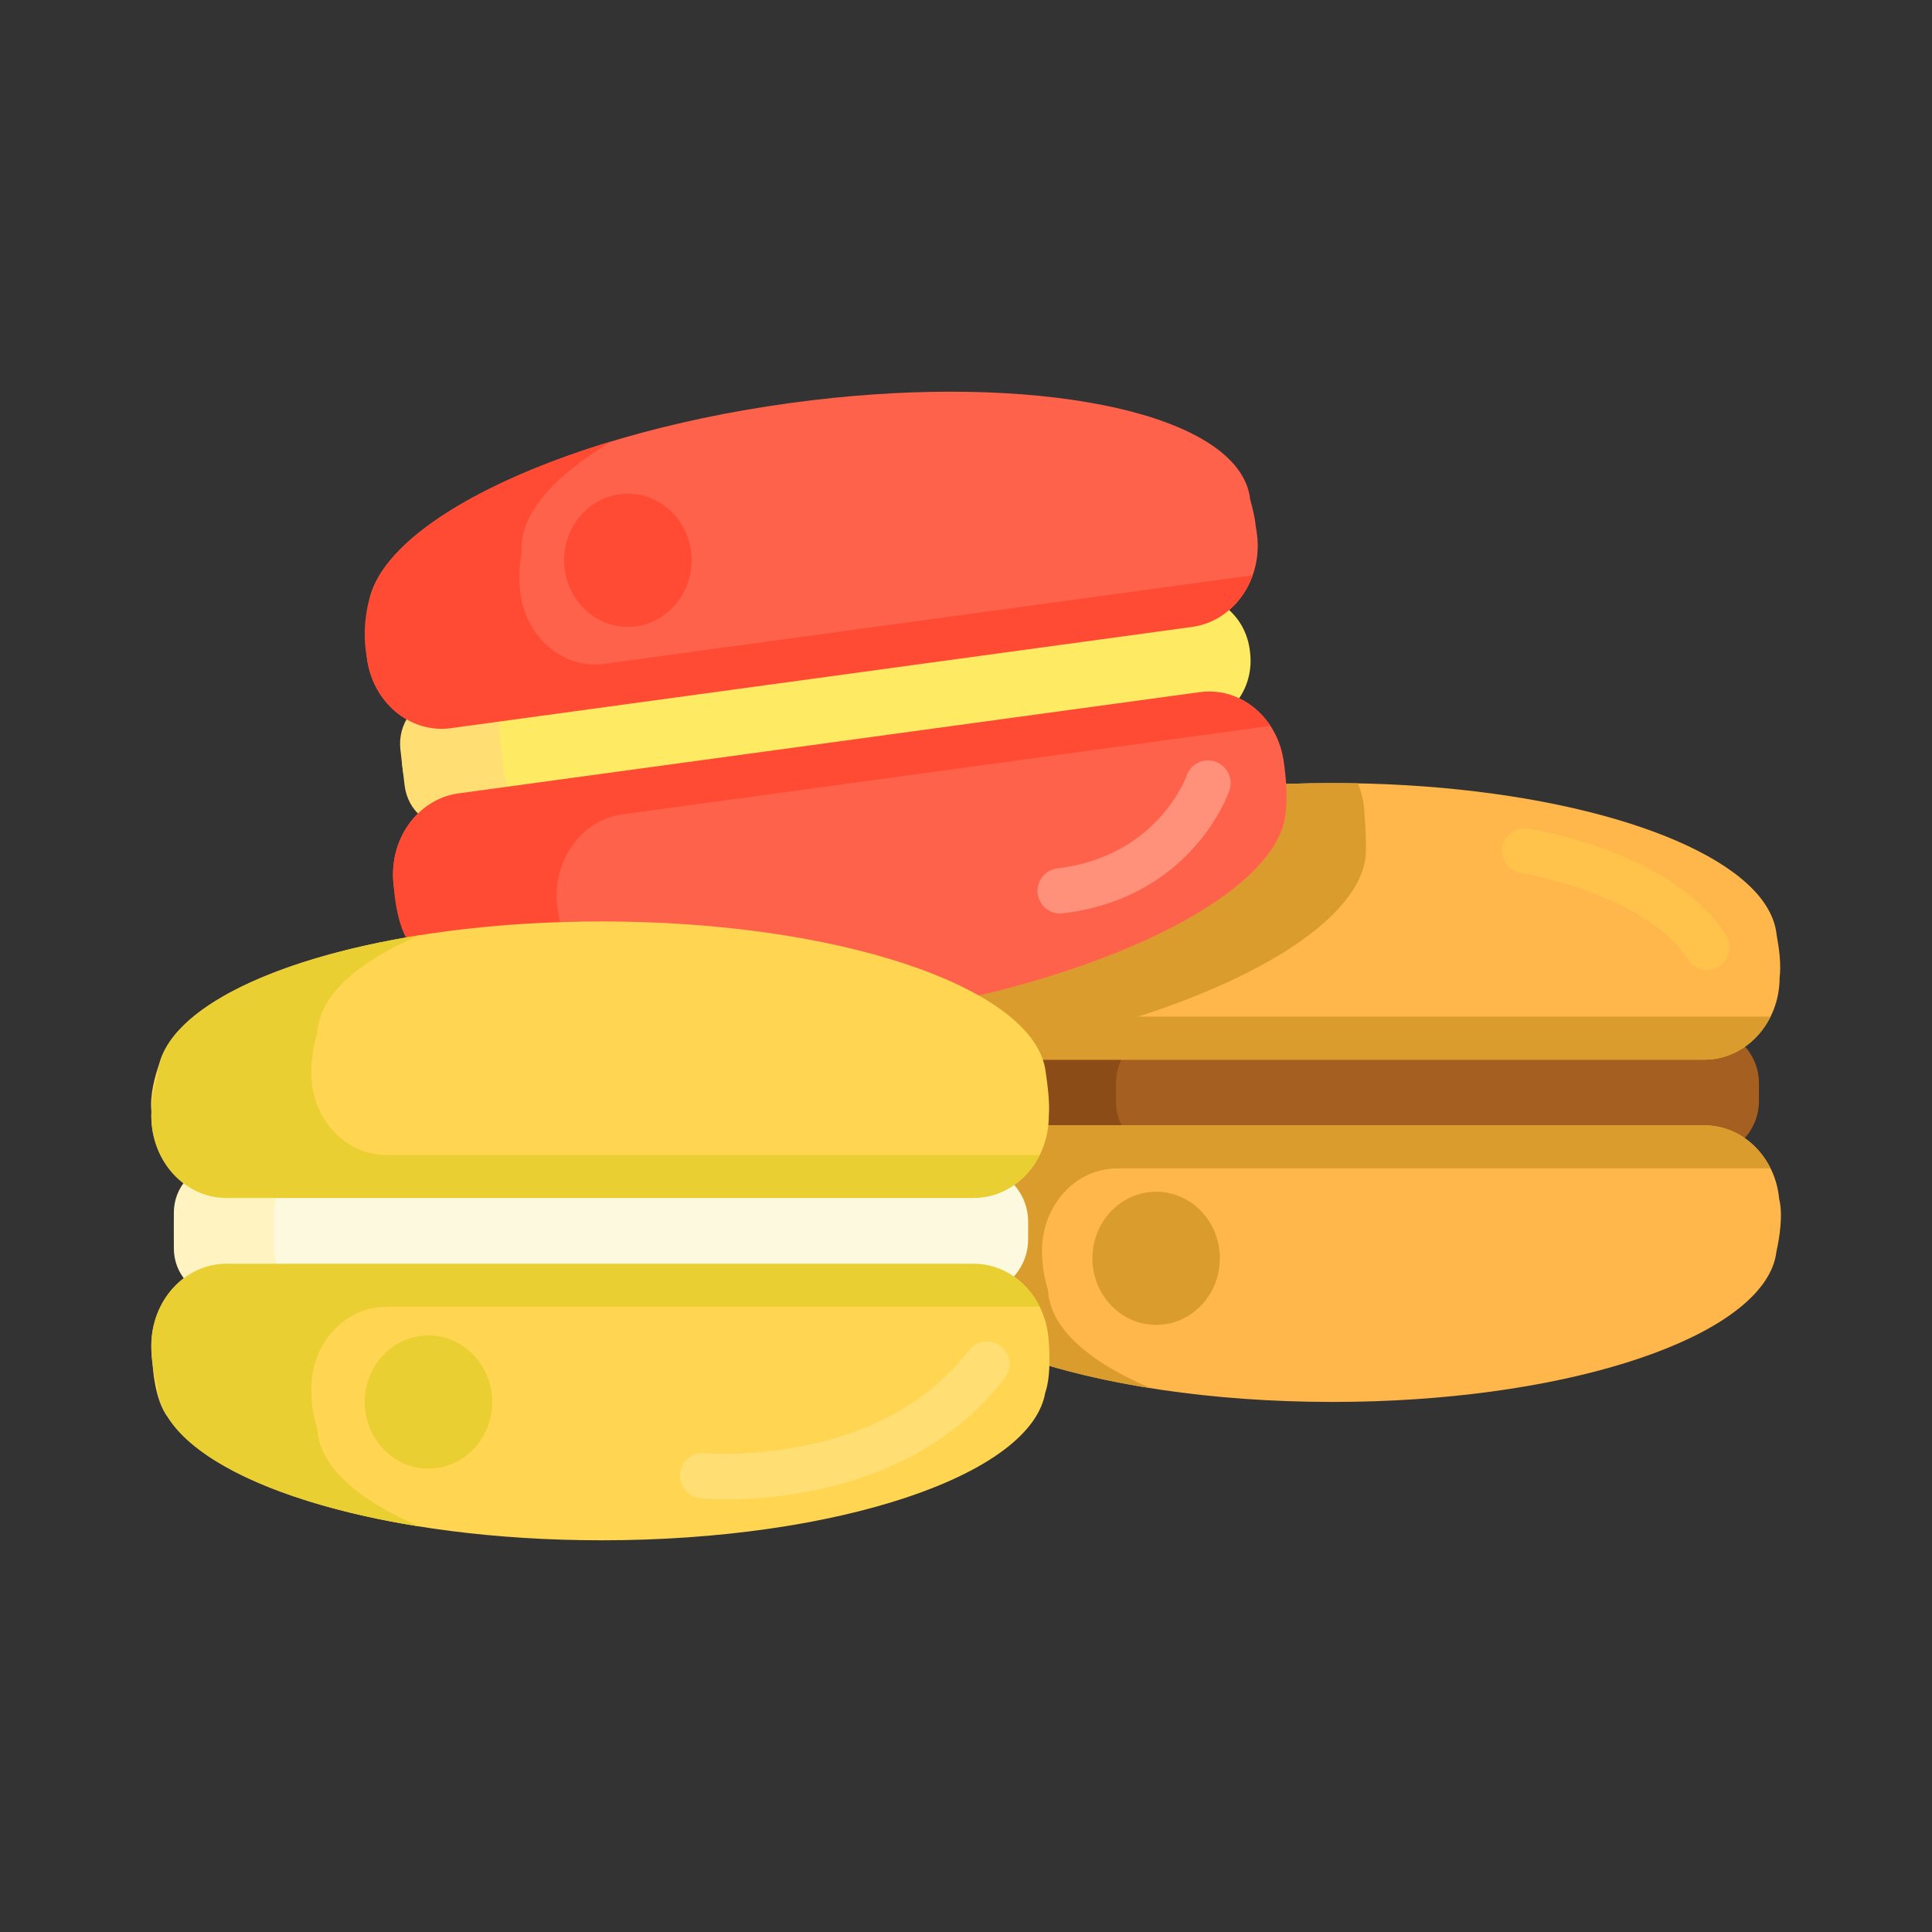 <?xml version="1.0" encoding="utf-8"?>
<!-- Generator: Adobe Illustrator 22.1.0, SVG Export Plug-In . SVG Version: 6.00 Build 0)  -->
<svg version="1.1" id="Layer_1" xmlns="http://www.w3.org/2000/svg" xmlns:xlink="http://www.w3.org/1999/xlink" x="0px" y="0px"
	 viewBox="0 0 512 512" style="enable-background:new 0 0 512 512;" xml:space="preserve">
<rect x="0" y="0" width="512" height="512" fill="#333333" stroke="none"/>
<style type="text/css">
	.st0{fill:#FFF9DC;}
	.st1{fill:#FFB74B;}
	.st2{fill:#FF624B;}
	.st3{fill:#FF9079;}
	.st4{fill:#FF4B34;}
	.st5{fill:#FFEACF;}
	.st6{fill:#FFA730;}
	.st7{fill:#FFD551;}
	.st8{fill:#FFF7CA;}
	.st9{fill:#E58D23;}
	.st10{fill:#BF6C0D;}
	.st11{fill:#FFD59A;}
	.st12{fill:#A56021;}
	.st13{fill:#EACF32;}
	.st14{fill:#CCC033;}
	.st15{fill:#FCE575;}
	.st16{fill:#AD9B18;}
	.st17{fill:#FFEEA4;}
	.st18{fill:#FFF4C1;}
	.st19{fill:#FFDF74;}
	.st20{fill:#FFC34C;}
	.st21{fill:#8C4C17;}
	.st22{fill:#F9BB32;}
	.st23{fill:#DB9C2E;}
	.st24{fill:#FCF9DE;}
	.st25{fill:#FFEA63;}
	.st26{fill:#99AF17;}
	.st27{fill:#FCDA4F;}
	.st28{fill:#FFECCD;}
	.st29{fill:#FFEDCB;}
	.st30{fill:#FFEBCD;}
	.st31{fill:#FFEBCE;}
	.st32{fill:#FFECCC;}
</style>
<g>
	<g>
		<g>
			<path class="st12" d="M451.422,306.488H254.465c-8.129,0-14.718-6.59-14.718-14.718v-4.67c0-8.129,6.59-14.718,14.718-14.718
				h196.957c8.129,0,14.718,6.59,14.718,14.718v4.67C466.14,299.898,459.55,306.488,451.422,306.488z"/>
		</g>
		<g>
			<path class="st21" d="M295.747,291.77v-4.67c0-8.129,6.589-14.718,14.718-14.718h-56c-8.128,0-14.718,6.59-14.718,14.718v4.67
				c0,8.129,6.589,14.718,14.718,14.718h56C302.336,306.488,295.747,299.898,295.747,291.77z"/>
		</g>
		<g>
			<path class="st1" d="M471.506,317.765c-0.002-0.008-0.005-0.013-0.006-0.02c-0.141-1.483-0.404-2.927-0.803-4.306
				c-2.546-8.814-10.082-15.203-18.981-15.203H253.679c-10.992,0-19.903,9.747-19.903,21.77v0c0,3.695,0.569,7.243,1.603,10.556
				c1.1,22.691,53.392,40.967,117.748,40.967c59.492,0,108.681-15.616,116.647-35.902c0.505-1.286,0.83-2.592,0.996-3.913
				C471.616,327.864,472.543,321.968,471.506,317.765z"/>
		</g>
		<g>
			<path class="st1" d="M470.829,247.786c-0.114-1.193-0.381-2.371-0.772-3.536c-0.023-0.089-0.038-0.148-0.038-0.148l-0.006,0.025
				c-0.788-2.287-2.081-4.519-3.871-6.677c-14.351-17.295-59.517-29.923-113.014-29.923c-64.356,0-116.649,18.276-117.748,40.967
				c-1.034,3.312-1.603,6.86-1.603,10.556v0c0,12.023,8.911,21.77,19.903,21.77h198.037c10.992,0,19.903-9.747,19.903-21.77v0
				C472.073,255.512,471.43,250.94,470.829,247.786z"/>
		</g>
		<g>
			<path class="st23" d="M296.051,269.413c-10.992,0-19.903-9.747-19.903-21.77v0c0-3.696,0.569-7.244,1.603-10.556
				c0.477-9.849,10.604-18.866,27.171-25.918c-35.282,5.611-61.342,17.193-67.931,31.111l-0.002-0.003c0,0-0.019,0.038-0.044,0.092
				c-0.002,0.004-0.004,0.009-0.006,0.013c-0.488,1.032-4.35,9.5-3.163,16.667c0,12.023,8.911,21.77,19.903,21.77h198.037
				c7.562,0,14.139-4.613,17.507-11.407H296.051z"/>
		</g>
		<g>
			<path class="st23" d="M277.751,341.969c-1.034-3.312-1.603-6.86-1.603-10.556v0c0-12.023,8.911-21.77,19.903-21.77h173.172
				c-3.368-6.794-9.945-11.407-17.507-11.407H253.679c-10.992,0-19.903,9.747-19.903,21.77v0c0,1.582,0.125,3.129,0.325,4.65
				l-0.016-0.008c0,0,0.185,3.593,1.57,8.052c0.517,2.694,1.755,5.318,3.651,7.848c0.025,0.037,0.046,0.075,0.07,0.111
				c0.062,0.092,0.133,0.168,0.199,0.255c0.073,0.095,0.146,0.19,0.222,0.284c0.029,0.034,0.057,0.071,0.088,0.104
				c9.581,11.879,33.66,21.593,65.038,26.583C288.355,360.834,278.228,351.818,277.751,341.969z"/>
		</g>
		<g>
			<path class="st20" d="M452.364,257.06c-1.988,0-3.933-0.987-5.075-2.791c-9.21-14.543-35.024-21.428-44.193-22.854
				c-3.274-0.509-5.516-3.576-5.007-6.851c0.51-3.274,3.582-5.516,6.851-5.007c1.565,0.243,38.507,6.216,52.488,28.291
				c1.772,2.799,0.94,6.506-1.859,8.279C454.572,256.758,453.462,257.06,452.364,257.06z"/>
		</g>
		<g>
			<g>
				<ellipse class="st23" cx="306.392" cy="333.462" rx="16.888" ry="17.649"/>
			</g>
		</g>
	</g>
	<g>
		<g>
			<g>
				<path class="st23" d="M361.69,217.009c-0.004-0.046-0.013-0.082-0.019-0.125c-0.031-1.047-0.091-2.098-0.216-3.159v0
					c-0.256-2.172-0.803-4.226-1.581-6.129c-2.234-0.045-4.482-0.07-6.747-0.07c-64.356,0-116.649,18.276-117.748,40.967
					c-1.034,3.312-1.603,6.86-1.603,10.556v0c0,11.203,7.739,20.42,17.686,21.627c62.26-8.793,110.724-33.235,110.525-55.475
					l0.01,0.005C361.996,225.207,362.061,221.272,361.69,217.009z"/>
			</g>
			<g>
				<path class="st2" d="M333.147,141.846L333.147,141.846c-0.096-0.82-0.223-1.627-0.372-2.423c0-0.005,0-0.009,0-0.014
					c-0.184-2.097-0.838-4.822-1.51-7.211l0.024-0.003c-0.226-1.913-0.822-3.744-1.75-5.492v0l0,0
					c-10.148-19.115-60.837-27.99-119.96-19.915c-63.845,8.72-113.586,33.936-112.026,56.596c-0.639,3.426-0.789,7.023-0.357,10.689
					v0c1.405,11.928,11.384,20.39,22.289,18.9l196.463-26.833C326.851,164.651,334.552,153.774,333.147,141.846z"/>
			</g>
			<g>
				<path class="st2" d="M340.27,202.319c-1.405-11.928-11.384-20.39-22.289-18.9l-196.463,26.833
					c-10.905,1.489-18.606,12.366-17.201,24.294v0c0.432,3.666,1.411,7.109,2.824,10.255c3.743,22.362,57.754,33.407,121.6,24.687
					c62.831-8.581,112.001-33.138,112.061-55.514c0.002-0.011,0.006-0.019,0.008-0.03
					C341.381,209.755,340.27,202.319,340.27,202.319z"/>
			</g>
			<g>
				<path class="st25" d="M317.788,191.763l-193.66,26.45c-8.542,1.167-16.345-5.344-17.429-14.543l-0.062-0.525
					c-1.083-9.198,4.963-17.601,13.505-18.768l193.66-26.45c8.542-1.167,16.345,5.344,17.429,14.543l0.062,0.525
					C332.376,182.193,326.33,190.596,317.788,191.763z"/>
			</g>
			<g>
				<path class="st19" d="M133.546,204.491l-1.102-9.359c-0.796-6.759,3.568-12.923,9.747-13.767l-26.327,3.596
					c-6.179,0.844-10.543,7.008-9.747,13.767l1.102,9.359c0.796,6.759,6.451,11.554,12.63,10.71l26.327-3.596
					C139.997,216.045,134.342,211.25,133.546,204.491z"/>
			</g>
			<g>
				<path class="st4" d="M160.185,175.916c-10.905,1.489-20.884-6.973-22.289-18.9v0c-0.432-3.666-0.281-7.263,0.357-10.689
					c-0.678-9.836,8.315-20.152,23.927-29.393c-32.619,9.827-56.36,23.869-62.872,37.849c-0.337,0.724-0.628,1.447-0.872,2.17v0
					c0,0-2.972,7.812-1.243,17.121c1.405,11.928,11.384,20.39,22.289,18.9l196.463-26.833c7.502-1.025,13.487-6.492,16.035-13.688
					L160.185,175.916z"/>
			</g>
			<g>
				<path class="st4" d="M150.509,250.375c-1.413-3.146-2.392-6.589-2.824-10.255v0c-1.405-11.928,6.296-22.805,17.201-24.294
					l171.796-23.464c-4.135-6.283-11.199-9.969-18.701-8.944l-196.463,26.833c-10.905,1.489-18.606,12.366-17.201,24.294v0v0
					c0,0.005,0.684,12.658,5.148,16.203c0.003,0.002,0.005,0.003,0.007,0.005c8.17,12.91,35.372,20.865,71.02,21.651
					C163.233,267.654,152.134,260.081,150.509,250.375z"/>
			</g>
		</g>
		<g>
			<path class="st3" d="M280.938,242.091c-2.992,0-5.581-2.236-5.949-5.281c-0.396-3.29,1.948-6.279,5.237-6.677
				c26.652-3.218,34.162-24.336,34.235-24.549c1.071-3.137,4.482-4.81,7.617-3.738c3.136,1.071,4.81,4.481,3.738,7.617
				c-0.396,1.161-10.102,28.473-44.151,32.584C281.421,242.076,281.179,242.091,280.938,242.091z"/>
		</g>
		<g>
			<g>
				<ellipse class="st4" cx="166.392" cy="148.474" rx="16.888" ry="17.649"/>
			</g>
		</g>
	</g>
	<g>
		<g>
			<g>
				<path class="st7" d="M277.109,284.057c-0.057-0.467-0.129-0.933-0.229-1.396l-0.001-0.001v0
					c-4.654-21.52-55.449-38.468-117.426-38.468c-57.434,0-105.255,14.556-115.661,33.815l-0.001,0c0,0-0.004,0.009-0.004,0.009
					c-0.668,1.237-1.179,2.494-1.53,3.768c-1.199,3.349-2.59,8.363-2.134,12.716c0.004,0.039,0.016,0.071,0.021,0.109
					c-0.011,0.37-0.042,0.733-0.042,1.106v0c0,12.023,8.911,21.77,19.903,21.77h198.037c10.992,0,19.904-9.747,19.904-21.77v0
					C278.276,292.278,277.512,286.655,277.109,284.057z"/>
			</g>
			<g>
				<path class="st7" d="M277.846,354.503c-0.005-0.047-0.01-0.093-0.014-0.14c-0.016-0.156-0.027-0.264-0.027-0.264l-0.008,0.007
					c-1.163-10.812-9.556-19.205-19.754-19.205H60.005c-10.992,0-19.903,9.747-19.903,21.77v0c0,1.654,0.13,3.273,0.349,4.859
					l-0.013-0.005c0,0,0.44,9.502,4.025,14.011c0.001,0.001,0.002,0.002,0.003,0.003c11.665,18.681,58.713,32.655,114.988,32.655
					c62.592,0,113.771-17.287,117.543-39.111c0-0.001,0.001-0.002,0.001-0.003C278.678,364.364,278.028,356.371,277.846,354.503z"/>
			</g>
			<g>
				<path class="st24" d="M257.748,343.154H60.791c-8.129,0-14.718-6.59-14.718-14.718v-4.67c0-8.129,6.59-14.718,14.718-14.718
					h196.957c8.129,0,14.718,6.59,14.718,14.718v4.67C272.466,336.565,265.876,343.154,257.748,343.154z"/>
			</g>
			<g>
				<path class="st18" d="M72.61,330.818v-9.434c0-6.813,5.05-12.336,11.278-12.336H57.351c-6.229,0-11.278,5.523-11.278,12.336
					v9.434c0,6.813,5.05,12.336,11.278,12.336h26.538C77.66,343.154,72.61,337.631,72.61,330.818z"/>
			</g>
			<g>
				<path class="st13" d="M102.377,306.079c-10.992,0-19.903-9.747-19.903-21.77v0c0-3.696,0.569-7.244,1.603-10.556
					c0.477-9.849,10.604-18.866,27.171-25.918c-40.416,6.428-68.737,20.689-69.543,37.324c-1.034,3.312-1.603,6.86-1.603,10.556v0
					c0,12.023,8.911,21.77,19.903,21.77h198.037c7.562,0,14.139-4.613,17.507-11.407H102.377z"/>
			</g>
			<g>
				<path class="st13" d="M84.077,378.635c-1.034-3.312-1.603-6.86-1.603-10.556v0c0-12.023,8.911-21.77,19.903-21.77h173.172
					c-3.368-6.794-9.945-11.407-17.507-11.407H60.005c-10.992,0-19.903,9.747-19.903,21.77v0c0,3.695,0.569,7.243,1.603,10.556
					c0.806,16.635,29.127,30.897,69.543,37.324C94.681,397.5,84.554,388.484,84.077,378.635z"/>
			</g>
			<g>
				<g>
					<ellipse class="st13" cx="113.546" cy="371.548" rx="16.888" ry="17.649"/>
				</g>
			</g>
		</g>
		<g>
			<path class="st19" d="M192.523,397.322c-3.941,0-6.445-0.217-6.887-0.259c-3.299-0.313-5.721-3.239-5.409-6.538
				c0.312-3.296,3.236-5.718,6.53-5.41c0.462,0.043,46.258,3.855,69.999-27.238c2.01-2.633,5.774-3.139,8.41-1.127
				c2.634,2.011,3.139,5.776,1.127,8.41C244.201,394.095,207.703,397.322,192.523,397.322z"/>
		</g>
	</g>
</g>
</svg>

